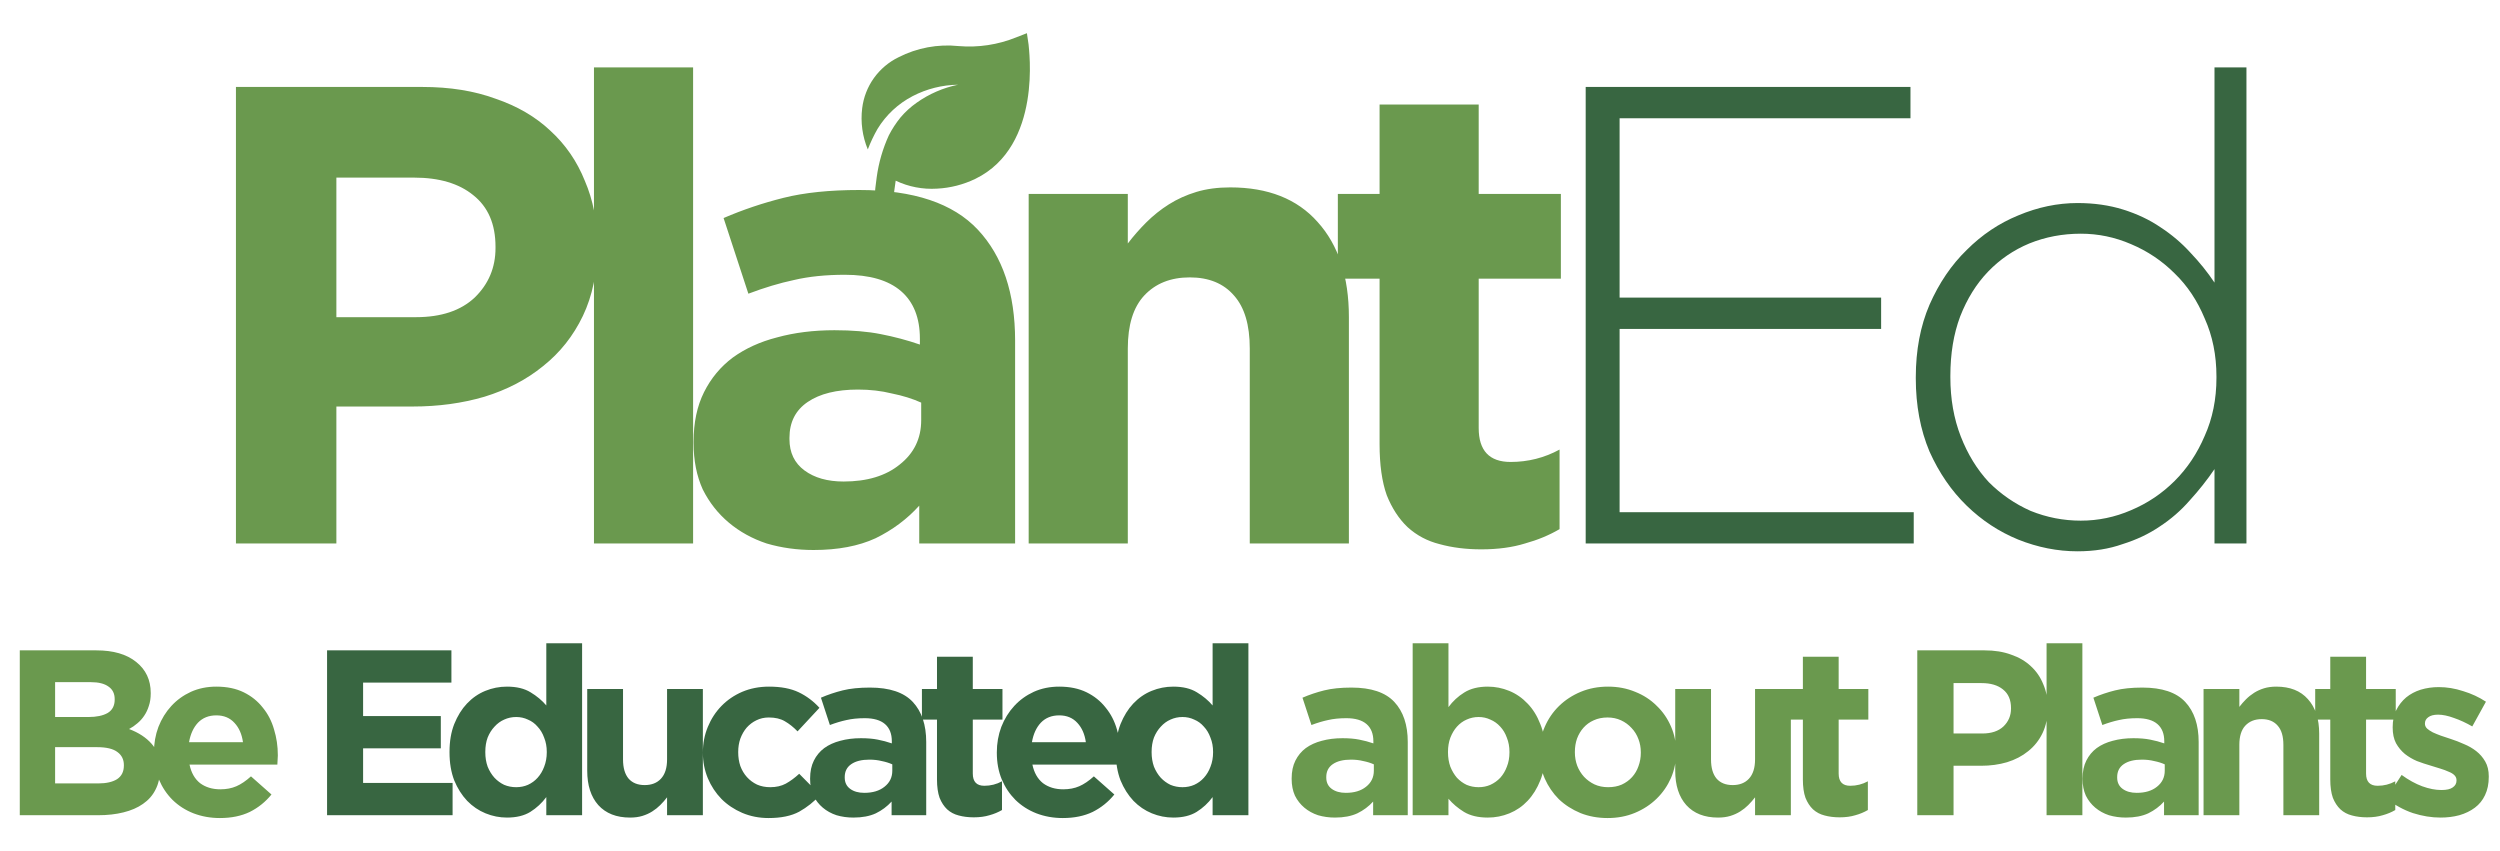 <svg width="138" height="47" viewBox="0 0 138 47" fill="none" xmlns="http://www.w3.org/2000/svg">
<path d="M8.827 42.504C8.827 42.92 8.745 43.284 8.58 43.596C8.424 43.908 8.194 44.168 7.891 44.376C7.596 44.584 7.237 44.74 6.812 44.844C6.396 44.948 5.932 45 5.421 45H1.092V35.9H5.317C6.253 35.9 6.985 36.112 7.514 36.537C8.051 36.962 8.32 37.534 8.32 38.253V38.279C8.32 38.539 8.285 38.769 8.216 38.968C8.155 39.167 8.069 39.349 7.956 39.514C7.852 39.67 7.726 39.809 7.579 39.93C7.44 40.051 7.289 40.155 7.124 40.242C7.653 40.441 8.069 40.714 8.372 41.061C8.675 41.399 8.827 41.871 8.827 42.478V42.504ZM6.331 38.617V38.591C6.331 38.288 6.218 38.058 5.993 37.902C5.768 37.737 5.443 37.655 5.018 37.655H3.042V39.579H4.888C5.33 39.579 5.681 39.505 5.941 39.358C6.201 39.202 6.331 38.955 6.331 38.617ZM6.838 42.257V42.231C6.838 41.928 6.721 41.689 6.487 41.516C6.253 41.334 5.876 41.243 5.356 41.243H3.042V43.245H5.421C5.863 43.245 6.21 43.167 6.461 43.011C6.712 42.846 6.838 42.595 6.838 42.257ZM15.336 41.711C15.336 41.806 15.332 41.889 15.323 41.958C15.323 42.027 15.319 42.11 15.31 42.205H10.461C10.556 42.656 10.751 42.998 11.046 43.232C11.349 43.457 11.722 43.57 12.164 43.57C12.493 43.57 12.788 43.514 13.048 43.401C13.308 43.288 13.576 43.106 13.854 42.855L14.985 43.856C14.655 44.263 14.257 44.584 13.789 44.818C13.321 45.043 12.771 45.156 12.138 45.156C11.618 45.156 11.133 45.069 10.682 44.896C10.24 44.723 9.854 44.476 9.525 44.155C9.204 43.834 8.953 43.457 8.771 43.024C8.589 42.582 8.498 42.092 8.498 41.555V41.529C8.498 41.035 8.58 40.567 8.745 40.125C8.918 39.683 9.156 39.297 9.46 38.968C9.763 38.639 10.123 38.379 10.539 38.188C10.963 37.997 11.431 37.902 11.943 37.902C12.524 37.902 13.026 38.006 13.451 38.214C13.876 38.422 14.226 38.704 14.504 39.059C14.79 39.406 14.998 39.809 15.128 40.268C15.267 40.719 15.336 41.191 15.336 41.685V41.711ZM13.412 40.97C13.351 40.528 13.195 40.173 12.944 39.904C12.693 39.627 12.359 39.488 11.943 39.488C11.527 39.488 11.189 39.622 10.929 39.891C10.678 40.16 10.513 40.519 10.435 40.97H13.412ZM77.708 45H75.797V44.246C75.555 44.515 75.264 44.731 74.926 44.896C74.588 45.052 74.177 45.13 73.691 45.13C73.362 45.13 73.05 45.087 72.755 45C72.469 44.905 72.218 44.766 72.001 44.584C71.784 44.402 71.611 44.181 71.481 43.921C71.36 43.652 71.299 43.345 71.299 42.998V42.972C71.299 42.591 71.368 42.261 71.507 41.984C71.646 41.707 71.837 41.477 72.079 41.295C72.331 41.113 72.625 40.979 72.963 40.892C73.31 40.797 73.691 40.749 74.107 40.749C74.463 40.749 74.77 40.775 75.03 40.827C75.299 40.879 75.559 40.948 75.81 41.035V40.918C75.81 40.502 75.684 40.186 75.433 39.969C75.182 39.752 74.809 39.644 74.315 39.644C73.934 39.644 73.596 39.679 73.301 39.748C73.015 39.809 72.712 39.9 72.391 40.021L71.897 38.513C72.278 38.348 72.677 38.214 73.093 38.11C73.509 38.006 74.012 37.954 74.601 37.954C75.684 37.954 76.473 38.218 76.967 38.747C77.461 39.276 77.708 40.012 77.708 40.957V45ZM75.836 42.543V42.192C75.663 42.114 75.468 42.053 75.251 42.01C75.043 41.958 74.818 41.932 74.575 41.932C74.15 41.932 73.817 42.014 73.574 42.179C73.332 42.344 73.21 42.582 73.21 42.894V42.92C73.21 43.189 73.31 43.397 73.509 43.544C73.709 43.691 73.969 43.765 74.289 43.765C74.757 43.765 75.13 43.652 75.407 43.427C75.693 43.202 75.836 42.907 75.836 42.543ZM85.298 41.529C85.298 42.11 85.207 42.625 85.025 43.076C84.851 43.518 84.617 43.895 84.323 44.207C84.037 44.51 83.703 44.74 83.322 44.896C82.94 45.052 82.542 45.13 82.126 45.13C81.597 45.13 81.159 45.026 80.813 44.818C80.475 44.61 80.189 44.367 79.955 44.09V45H77.979V35.51H79.955V39.033C80.197 38.704 80.488 38.435 80.826 38.227C81.172 38.01 81.606 37.902 82.126 37.902C82.533 37.902 82.927 37.98 83.309 38.136C83.69 38.292 84.028 38.526 84.323 38.838C84.617 39.141 84.851 39.518 85.025 39.969C85.207 40.411 85.298 40.922 85.298 41.503V41.529ZM83.322 41.529V41.503C83.322 41.217 83.274 40.957 83.179 40.723C83.092 40.48 82.971 40.277 82.815 40.112C82.659 39.939 82.477 39.809 82.269 39.722C82.069 39.627 81.853 39.579 81.619 39.579C81.385 39.579 81.164 39.627 80.956 39.722C80.756 39.809 80.579 39.939 80.423 40.112C80.275 40.277 80.154 40.48 80.059 40.723C79.972 40.957 79.929 41.217 79.929 41.503V41.529C79.929 41.815 79.972 42.079 80.059 42.322C80.154 42.556 80.275 42.76 80.423 42.933C80.579 43.098 80.756 43.228 80.956 43.323C81.164 43.41 81.385 43.453 81.619 43.453C81.853 43.453 82.069 43.41 82.269 43.323C82.477 43.228 82.659 43.098 82.815 42.933C82.971 42.76 83.092 42.556 83.179 42.322C83.274 42.088 83.322 41.824 83.322 41.529ZM92.523 41.529C92.523 42.032 92.428 42.504 92.237 42.946C92.046 43.379 91.782 43.761 91.444 44.09C91.106 44.419 90.707 44.679 90.248 44.87C89.789 45.061 89.286 45.156 88.74 45.156C88.203 45.156 87.704 45.065 87.245 44.883C86.786 44.692 86.387 44.437 86.049 44.116C85.72 43.787 85.46 43.405 85.269 42.972C85.078 42.53 84.983 42.058 84.983 41.555V41.529C84.983 41.026 85.078 40.558 85.269 40.125C85.46 39.683 85.724 39.297 86.062 38.968C86.4 38.639 86.799 38.379 87.258 38.188C87.717 37.997 88.22 37.902 88.766 37.902C89.303 37.902 89.802 37.997 90.261 38.188C90.72 38.37 91.115 38.626 91.444 38.955C91.782 39.276 92.046 39.657 92.237 40.099C92.428 40.532 92.523 41 92.523 41.503V41.529ZM90.573 41.555V41.529C90.573 41.269 90.53 41.026 90.443 40.801C90.356 40.567 90.231 40.363 90.066 40.19C89.901 40.008 89.706 39.865 89.481 39.761C89.256 39.657 89.009 39.605 88.74 39.605C88.454 39.605 88.198 39.657 87.973 39.761C87.756 39.856 87.57 39.991 87.414 40.164C87.258 40.337 87.137 40.541 87.05 40.775C86.972 41 86.933 41.243 86.933 41.503V41.529C86.933 41.789 86.976 42.036 87.063 42.27C87.15 42.495 87.275 42.699 87.44 42.881C87.605 43.054 87.795 43.193 88.012 43.297C88.237 43.401 88.489 43.453 88.766 43.453C89.052 43.453 89.303 43.405 89.52 43.31C89.745 43.206 89.936 43.067 90.092 42.894C90.248 42.721 90.365 42.521 90.443 42.296C90.53 42.062 90.573 41.815 90.573 41.555ZM98.855 45H96.879V44.012C96.766 44.159 96.641 44.302 96.502 44.441C96.372 44.571 96.225 44.688 96.06 44.792C95.895 44.896 95.713 44.978 95.514 45.039C95.314 45.1 95.089 45.13 94.838 45.13C94.084 45.13 93.499 44.9 93.083 44.441C92.675 43.982 92.472 43.349 92.472 42.543V38.032H94.448V41.919C94.448 42.387 94.552 42.742 94.76 42.985C94.968 43.219 95.263 43.336 95.644 43.336C96.025 43.336 96.324 43.219 96.541 42.985C96.766 42.742 96.879 42.387 96.879 41.919V38.032H98.855V45ZM103.106 44.714C102.898 44.835 102.669 44.931 102.417 45C102.166 45.078 101.876 45.117 101.546 45.117C101.243 45.117 100.966 45.082 100.714 45.013C100.472 44.952 100.259 44.84 100.077 44.675C99.904 44.51 99.766 44.298 99.662 44.038C99.566 43.769 99.519 43.431 99.519 43.024V39.722H98.686V38.032H99.519V36.251H101.494V38.032H103.132V39.722H101.494V42.699C101.494 43.15 101.707 43.375 102.131 43.375C102.478 43.375 102.803 43.293 103.106 43.128V44.714ZM113.036 39.072C113.036 39.601 112.941 40.064 112.75 40.463C112.56 40.862 112.295 41.195 111.957 41.464C111.628 41.733 111.238 41.936 110.787 42.075C110.345 42.205 109.869 42.27 109.357 42.27H107.836V45H105.834V35.9H109.552C110.098 35.9 110.584 35.978 111.008 36.134C111.442 36.281 111.806 36.494 112.1 36.771C112.404 37.048 112.633 37.382 112.789 37.772C112.954 38.153 113.036 38.578 113.036 39.046V39.072ZM111.008 39.111V39.085C111.008 38.634 110.861 38.292 110.566 38.058C110.28 37.824 109.886 37.707 109.383 37.707H107.836V40.489H109.422C109.925 40.489 110.315 40.359 110.592 40.099C110.87 39.83 111.008 39.501 111.008 39.111ZM114.947 45H112.971V35.51H114.947V45ZM121.366 45H119.455V44.246C119.212 44.515 118.922 44.731 118.584 44.896C118.246 45.052 117.834 45.13 117.349 45.13C117.02 45.13 116.708 45.087 116.413 45C116.127 44.905 115.876 44.766 115.659 44.584C115.442 44.402 115.269 44.181 115.139 43.921C115.018 43.652 114.957 43.345 114.957 42.998V42.972C114.957 42.591 115.026 42.261 115.165 41.984C115.304 41.707 115.494 41.477 115.737 41.295C115.988 41.113 116.283 40.979 116.621 40.892C116.968 40.797 117.349 40.749 117.765 40.749C118.12 40.749 118.428 40.775 118.688 40.827C118.957 40.879 119.217 40.948 119.468 41.035V40.918C119.468 40.502 119.342 40.186 119.091 39.969C118.84 39.752 118.467 39.644 117.973 39.644C117.592 39.644 117.254 39.679 116.959 39.748C116.673 39.809 116.37 39.9 116.049 40.021L115.555 38.513C115.936 38.348 116.335 38.214 116.751 38.11C117.167 38.006 117.67 37.954 118.259 37.954C119.342 37.954 120.131 38.218 120.625 38.747C121.119 39.276 121.366 40.012 121.366 40.957V45ZM119.494 42.543V42.192C119.321 42.114 119.126 42.053 118.909 42.01C118.701 41.958 118.476 41.932 118.233 41.932C117.808 41.932 117.475 42.014 117.232 42.179C116.989 42.344 116.868 42.582 116.868 42.894V42.92C116.868 43.189 116.968 43.397 117.167 43.544C117.366 43.691 117.626 43.765 117.947 43.765C118.415 43.765 118.788 43.652 119.065 43.427C119.351 43.202 119.494 42.907 119.494 42.543ZM128.019 45H126.043V41.113C126.043 40.645 125.939 40.294 125.731 40.06C125.523 39.817 125.229 39.696 124.847 39.696C124.466 39.696 124.163 39.817 123.937 40.06C123.721 40.294 123.612 40.645 123.612 41.113V45H121.636V38.032H123.612V39.02C123.725 38.873 123.846 38.734 123.976 38.604C124.115 38.465 124.267 38.344 124.431 38.24C124.596 38.136 124.778 38.054 124.977 37.993C125.177 37.932 125.402 37.902 125.653 37.902C126.407 37.902 126.988 38.132 127.395 38.591C127.811 39.05 128.019 39.683 128.019 40.489V45ZM132.219 44.714C132.011 44.835 131.781 44.931 131.53 45C131.279 45.078 130.988 45.117 130.659 45.117C130.356 45.117 130.078 45.082 129.827 45.013C129.584 44.952 129.372 44.84 129.19 44.675C129.017 44.51 128.878 44.298 128.774 44.038C128.679 43.769 128.631 43.431 128.631 43.024V39.722H127.799V38.032H128.631V36.251H130.607V38.032H132.245V39.722H130.607V42.699C130.607 43.15 130.819 43.375 131.244 43.375C131.591 43.375 131.916 43.293 132.219 43.128V44.714ZM137.38 42.881C137.38 43.271 137.311 43.609 137.172 43.895C137.042 44.172 136.856 44.402 136.613 44.584C136.371 44.766 136.085 44.905 135.755 45C135.435 45.087 135.088 45.13 134.715 45.13C134.221 45.13 133.714 45.048 133.194 44.883C132.683 44.71 132.193 44.441 131.725 44.077L132.57 42.777C132.952 43.054 133.329 43.262 133.701 43.401C134.083 43.54 134.438 43.609 134.767 43.609C135.053 43.609 135.261 43.561 135.391 43.466C135.53 43.371 135.599 43.245 135.599 43.089V43.063C135.599 42.959 135.56 42.868 135.482 42.79C135.404 42.712 135.296 42.647 135.157 42.595C135.027 42.534 134.876 42.478 134.702 42.426C134.529 42.374 134.347 42.318 134.156 42.257C133.914 42.188 133.667 42.105 133.415 42.01C133.173 41.906 132.952 41.776 132.752 41.62C132.553 41.455 132.388 41.256 132.258 41.022C132.137 40.788 132.076 40.502 132.076 40.164V40.138C132.076 39.783 132.141 39.471 132.271 39.202C132.41 38.925 132.592 38.691 132.817 38.5C133.051 38.309 133.32 38.166 133.623 38.071C133.935 37.976 134.269 37.928 134.624 37.928C135.066 37.928 135.513 38.002 135.963 38.149C136.423 38.288 136.843 38.483 137.224 38.734L136.47 40.099C136.124 39.9 135.786 39.744 135.456 39.631C135.127 39.51 134.837 39.449 134.585 39.449C134.343 39.449 134.161 39.497 134.039 39.592C133.918 39.679 133.857 39.791 133.857 39.93V39.956C133.857 40.051 133.896 40.138 133.974 40.216C134.052 40.285 134.156 40.355 134.286 40.424C134.416 40.485 134.564 40.545 134.728 40.606C134.902 40.667 135.084 40.727 135.274 40.788C135.517 40.866 135.764 40.961 136.015 41.074C136.267 41.178 136.492 41.308 136.691 41.464C136.891 41.62 137.055 41.811 137.185 42.036C137.315 42.261 137.38 42.534 137.38 42.855V42.881Z" fill="#6A994E"/>
<path d="M24.983 45H18.054V35.9H24.918V37.681H20.043V39.527H24.333V41.308H20.043V43.219H24.983V45ZM32.132 45H30.156V43.999C29.913 44.328 29.619 44.601 29.272 44.818C28.934 45.026 28.505 45.13 27.985 45.13C27.578 45.13 27.183 45.052 26.802 44.896C26.421 44.74 26.083 44.51 25.788 44.207C25.493 43.895 25.255 43.518 25.073 43.076C24.9 42.625 24.813 42.11 24.813 41.529V41.503C24.813 40.922 24.9 40.411 25.073 39.969C25.255 39.518 25.489 39.141 25.775 38.838C26.07 38.526 26.408 38.292 26.789 38.136C27.17 37.98 27.569 37.902 27.985 37.902C28.514 37.902 28.947 38.006 29.285 38.214C29.632 38.422 29.922 38.665 30.156 38.942V35.51H32.132V45ZM30.182 41.529V41.503C30.182 41.217 30.134 40.957 30.039 40.723C29.952 40.48 29.831 40.277 29.675 40.112C29.528 39.939 29.35 39.809 29.142 39.722C28.943 39.627 28.726 39.579 28.492 39.579C28.258 39.579 28.037 39.627 27.829 39.722C27.63 39.809 27.452 39.939 27.296 40.112C27.14 40.277 27.014 40.476 26.919 40.71C26.832 40.944 26.789 41.208 26.789 41.503V41.529C26.789 41.815 26.832 42.079 26.919 42.322C27.014 42.556 27.14 42.76 27.296 42.933C27.452 43.098 27.63 43.228 27.829 43.323C28.037 43.41 28.258 43.453 28.492 43.453C28.726 43.453 28.943 43.41 29.142 43.323C29.35 43.228 29.528 43.098 29.675 42.933C29.831 42.76 29.952 42.556 30.039 42.322C30.134 42.079 30.182 41.815 30.182 41.529ZM38.798 45H36.822V44.012C36.71 44.159 36.584 44.302 36.445 44.441C36.315 44.571 36.168 44.688 36.003 44.792C35.839 44.896 35.657 44.978 35.457 45.039C35.258 45.1 35.033 45.13 34.781 45.13C34.027 45.13 33.442 44.9 33.026 44.441C32.619 43.982 32.415 43.349 32.415 42.543V38.032H34.391V41.919C34.391 42.387 34.495 42.742 34.703 42.985C34.911 43.219 35.206 43.336 35.587 43.336C35.969 43.336 36.268 43.219 36.484 42.985C36.71 42.742 36.822 42.387 36.822 41.919V38.032H38.798V45ZM45.273 43.882C44.935 44.255 44.549 44.562 44.116 44.805C43.683 45.039 43.119 45.156 42.426 45.156C41.906 45.156 41.421 45.061 40.97 44.87C40.528 44.679 40.147 44.424 39.826 44.103C39.505 43.774 39.254 43.392 39.072 42.959C38.89 42.517 38.799 42.049 38.799 41.555V41.529C38.799 41.035 38.89 40.567 39.072 40.125C39.254 39.683 39.505 39.297 39.826 38.968C40.147 38.639 40.528 38.379 40.97 38.188C41.421 37.997 41.915 37.902 42.452 37.902C43.111 37.902 43.657 38.006 44.09 38.214C44.523 38.422 44.905 38.708 45.234 39.072L44.025 40.372C43.8 40.138 43.566 39.952 43.323 39.813C43.089 39.674 42.794 39.605 42.439 39.605C42.188 39.605 41.958 39.657 41.75 39.761C41.551 39.856 41.373 39.991 41.217 40.164C41.07 40.337 40.953 40.541 40.866 40.775C40.788 41 40.749 41.243 40.749 41.503V41.529C40.749 41.798 40.788 42.049 40.866 42.283C40.953 42.517 41.074 42.721 41.23 42.894C41.386 43.067 41.572 43.206 41.789 43.31C42.006 43.405 42.248 43.453 42.517 43.453C42.846 43.453 43.132 43.388 43.375 43.258C43.626 43.119 43.873 42.937 44.116 42.712L45.273 43.882ZM51.127 45H49.216V44.246C48.973 44.515 48.683 44.731 48.345 44.896C48.007 45.052 47.595 45.13 47.11 45.13C46.78 45.13 46.468 45.087 46.174 45C45.888 44.905 45.636 44.766 45.42 44.584C45.203 44.402 45.03 44.181 44.9 43.921C44.778 43.652 44.718 43.345 44.718 42.998V42.972C44.718 42.591 44.787 42.261 44.926 41.984C45.064 41.707 45.255 41.477 45.498 41.295C45.749 41.113 46.044 40.979 46.382 40.892C46.728 40.797 47.11 40.749 47.526 40.749C47.881 40.749 48.189 40.775 48.449 40.827C48.717 40.879 48.977 40.948 49.229 41.035V40.918C49.229 40.502 49.103 40.186 48.852 39.969C48.6 39.752 48.228 39.644 47.734 39.644C47.352 39.644 47.014 39.679 46.72 39.748C46.434 39.809 46.13 39.9 45.81 40.021L45.316 38.513C45.697 38.348 46.096 38.214 46.512 38.11C46.928 38.006 47.43 37.954 48.02 37.954C49.103 37.954 49.892 38.218 50.386 38.747C50.88 39.276 51.127 40.012 51.127 40.957V45ZM49.255 42.543V42.192C49.081 42.114 48.886 42.053 48.67 42.01C48.462 41.958 48.236 41.932 47.994 41.932C47.569 41.932 47.235 42.014 46.993 42.179C46.75 42.344 46.629 42.582 46.629 42.894V42.92C46.629 43.189 46.728 43.397 46.928 43.544C47.127 43.691 47.387 43.765 47.708 43.765C48.176 43.765 48.548 43.652 48.826 43.427C49.112 43.202 49.255 42.907 49.255 42.543ZM55.31 44.714C55.102 44.835 54.873 44.931 54.621 45C54.37 45.078 54.08 45.117 53.75 45.117C53.447 45.117 53.169 45.082 52.918 45.013C52.675 44.952 52.463 44.84 52.281 44.675C52.108 44.51 51.969 44.298 51.865 44.038C51.77 43.769 51.722 43.431 51.722 43.024V39.722H50.89V38.032H51.722V36.251H53.698V38.032H55.336V39.722H53.698V42.699C53.698 43.15 53.91 43.375 54.335 43.375C54.682 43.375 55.007 43.293 55.31 43.128V44.714ZM61.863 41.711C61.863 41.806 61.858 41.889 61.85 41.958C61.85 42.027 61.845 42.11 61.837 42.205H56.988C57.083 42.656 57.278 42.998 57.573 43.232C57.876 43.457 58.249 43.57 58.691 43.57C59.02 43.57 59.315 43.514 59.575 43.401C59.835 43.288 60.103 43.106 60.381 42.855L61.512 43.856C61.182 44.263 60.784 44.584 60.316 44.818C59.848 45.043 59.297 45.156 58.665 45.156C58.145 45.156 57.659 45.069 57.209 44.896C56.767 44.723 56.381 44.476 56.052 44.155C55.731 43.834 55.48 43.457 55.298 43.024C55.116 42.582 55.025 42.092 55.025 41.555V41.529C55.025 41.035 55.107 40.567 55.272 40.125C55.445 39.683 55.683 39.297 55.987 38.968C56.29 38.639 56.65 38.379 57.066 38.188C57.49 37.997 57.958 37.902 58.47 37.902C59.05 37.902 59.553 38.006 59.978 38.214C60.402 38.422 60.753 38.704 61.031 39.059C61.317 39.406 61.525 39.809 61.655 40.268C61.793 40.719 61.863 41.191 61.863 41.685V41.711ZM59.939 40.97C59.878 40.528 59.722 40.173 59.471 39.904C59.219 39.627 58.886 39.488 58.47 39.488C58.054 39.488 57.716 39.622 57.456 39.891C57.204 40.16 57.04 40.519 56.962 40.97H59.939ZM68.912 45H66.936V43.999C66.694 44.328 66.399 44.601 66.052 44.818C65.714 45.026 65.285 45.13 64.765 45.13C64.358 45.13 63.964 45.052 63.582 44.896C63.201 44.74 62.863 44.51 62.568 44.207C62.274 43.895 62.035 43.518 61.853 43.076C61.68 42.625 61.593 42.11 61.593 41.529V41.503C61.593 40.922 61.68 40.411 61.853 39.969C62.035 39.518 62.269 39.141 62.555 38.838C62.85 38.526 63.188 38.292 63.569 38.136C63.951 37.98 64.349 37.902 64.765 37.902C65.294 37.902 65.727 38.006 66.065 38.214C66.412 38.422 66.702 38.665 66.936 38.942V35.51H68.912V45ZM66.962 41.529V41.503C66.962 41.217 66.915 40.957 66.819 40.723C66.733 40.48 66.611 40.277 66.455 40.112C66.308 39.939 66.13 39.809 65.922 39.722C65.723 39.627 65.506 39.579 65.272 39.579C65.038 39.579 64.817 39.627 64.609 39.722C64.41 39.809 64.232 39.939 64.076 40.112C63.92 40.277 63.795 40.476 63.699 40.71C63.613 40.944 63.569 41.208 63.569 41.503V41.529C63.569 41.815 63.613 42.079 63.699 42.322C63.795 42.556 63.92 42.76 64.076 42.933C64.232 43.098 64.41 43.228 64.609 43.323C64.817 43.41 65.038 43.453 65.272 43.453C65.506 43.453 65.723 43.41 65.922 43.323C66.13 43.228 66.308 43.098 66.455 42.933C66.611 42.76 66.733 42.556 66.819 42.322C66.915 42.079 66.962 41.815 66.962 41.529Z" fill="#386641"/>
<path d="M32.968 13.584C32.968 15.048 32.704 16.332 32.176 17.436C31.648 18.54 30.916 19.464 29.98 20.208C29.068 20.952 27.988 21.516 26.74 21.9C25.516 22.26 24.196 22.44 22.78 22.44H18.568V30H13.024V4.8H23.32C24.832 4.8 26.176 5.016 27.352 5.448C28.552 5.856 29.56 6.444 30.376 7.212C31.216 7.98 31.852 8.904 32.284 9.984C32.74 11.04 32.968 12.216 32.968 13.512V13.584ZM27.352 13.692V13.62C27.352 12.372 26.944 11.424 26.128 10.776C25.336 10.128 24.244 9.804 22.852 9.804H18.568V17.508H22.96C24.352 17.508 25.432 17.148 26.2 16.428C26.968 15.684 27.352 14.772 27.352 13.692ZM38.259 30H32.787V3.72H38.259V30ZM56.034 30H50.742V27.912C50.07 28.656 49.266 29.256 48.33 29.712C47.394 30.144 46.254 30.36 44.91 30.36C43.998 30.36 43.134 30.24 42.318 30C41.526 29.736 40.83 29.352 40.23 28.848C39.63 28.344 39.15 27.732 38.79 27.012C38.454 26.268 38.286 25.416 38.286 24.456V24.384C38.286 23.328 38.478 22.416 38.862 21.648C39.246 20.88 39.774 20.244 40.446 19.74C41.142 19.236 41.958 18.864 42.894 18.624C43.854 18.36 44.91 18.228 46.062 18.228C47.046 18.228 47.898 18.3 48.618 18.444C49.362 18.588 50.082 18.78 50.778 19.02V18.696C50.778 17.544 50.43 16.668 49.734 16.068C49.038 15.468 48.006 15.168 46.638 15.168C45.582 15.168 44.646 15.264 43.83 15.456C43.038 15.624 42.198 15.876 41.31 16.212L39.942 12.036C40.998 11.58 42.102 11.208 43.254 10.92C44.406 10.632 45.798 10.488 47.43 10.488C50.43 10.488 52.614 11.22 53.982 12.684C55.35 14.148 56.034 16.188 56.034 18.804V30ZM50.85 23.196V22.224C50.37 22.008 49.83 21.84 49.23 21.72C48.654 21.576 48.03 21.504 47.358 21.504C46.182 21.504 45.258 21.732 44.586 22.188C43.914 22.644 43.578 23.304 43.578 24.168V24.24C43.578 24.984 43.854 25.56 44.406 25.968C44.958 26.376 45.678 26.58 46.566 26.58C47.862 26.58 48.894 26.268 49.662 25.644C50.454 25.02 50.85 24.204 50.85 23.196ZM74.459 30H68.987V19.236C68.987 17.94 68.699 16.968 68.123 16.32C67.547 15.648 66.731 15.312 65.675 15.312C64.619 15.312 63.779 15.648 63.155 16.32C62.555 16.968 62.255 17.94 62.255 19.236V30H56.783V10.704H62.255V13.44C62.567 13.032 62.903 12.648 63.263 12.288C63.647 11.904 64.067 11.568 64.523 11.28C64.979 10.992 65.483 10.764 66.035 10.596C66.587 10.428 67.211 10.344 67.907 10.344C69.995 10.344 71.603 10.98 72.731 12.252C73.883 13.524 74.459 15.276 74.459 17.508V30ZM86.088 29.208C85.513 29.544 84.876 29.808 84.18 30C83.484 30.216 82.68 30.324 81.769 30.324C80.928 30.324 80.16 30.228 79.465 30.036C78.793 29.868 78.204 29.556 77.701 29.1C77.221 28.644 76.837 28.056 76.549 27.336C76.284 26.592 76.153 25.656 76.153 24.528V15.384H73.849V10.704H76.153V5.772H81.624V10.704H86.16V15.384H81.624V23.628C81.624 24.876 82.213 25.5 83.388 25.5C84.349 25.5 85.249 25.272 86.088 24.816V29.208Z" fill="#6A994E"/>
<path d="M105.638 30H87.53V4.8H105.458V6.528H89.402V16.428H103.838V18.156H89.402V28.272H105.638V30ZM124.004 30H122.24V25.896C121.832 26.496 121.376 27.072 120.872 27.624C120.392 28.176 119.84 28.656 119.216 29.064C118.616 29.472 117.932 29.796 117.164 30.036C116.42 30.3 115.592 30.432 114.68 30.432C113.576 30.432 112.484 30.216 111.404 29.784C110.348 29.352 109.4 28.728 108.56 27.912C107.72 27.096 107.036 26.1 106.508 24.924C106.004 23.724 105.752 22.38 105.752 20.892V20.82C105.752 19.332 106.004 18 106.508 16.824C107.036 15.624 107.72 14.616 108.56 13.8C109.4 12.96 110.348 12.324 111.404 11.892C112.484 11.436 113.576 11.208 114.68 11.208C115.592 11.208 116.432 11.328 117.2 11.568C117.968 11.808 118.652 12.132 119.252 12.54C119.876 12.948 120.428 13.416 120.908 13.944C121.412 14.472 121.856 15.024 122.24 15.6V3.72H124.004V30ZM122.348 20.856V20.784C122.348 19.608 122.132 18.54 121.7 17.58C121.292 16.596 120.74 15.768 120.044 15.096C119.348 14.4 118.544 13.86 117.632 13.476C116.744 13.092 115.82 12.9 114.86 12.9C113.852 12.9 112.904 13.08 112.016 13.44C111.152 13.8 110.396 14.316 109.748 14.988C109.1 15.66 108.584 16.488 108.2 17.472C107.84 18.432 107.66 19.524 107.66 20.748V20.82C107.66 22.02 107.852 23.112 108.236 24.096C108.62 25.08 109.136 25.92 109.784 26.616C110.456 27.288 111.224 27.816 112.088 28.2C112.976 28.56 113.9 28.74 114.86 28.74C115.82 28.74 116.744 28.548 117.632 28.164C118.544 27.78 119.348 27.24 120.044 26.544C120.74 25.848 121.292 25.02 121.7 24.06C122.132 23.1 122.348 22.032 122.348 20.856Z" fill="#386641"/>
<g clip-path="url(#clip0_9_6)">
<path d="M56.777 2.458L56.685 1.832L56.096 2.062C55.087 2.471 53.996 2.636 52.911 2.543C51.77 2.425 50.62 2.639 49.598 3.161C49.056 3.425 48.589 3.821 48.238 4.311C47.888 4.802 47.666 5.373 47.593 5.971C47.497 6.744 47.604 7.529 47.903 8.248C48.052 7.859 48.23 7.482 48.437 7.12C48.906 6.348 49.58 5.72 50.382 5.304C51.156 4.903 52.013 4.688 52.884 4.677C52.062 4.846 51.285 5.184 50.601 5.669C50.271 5.9 49.972 6.173 49.711 6.48C49.462 6.786 49.245 7.118 49.065 7.469C48.73 8.201 48.504 8.978 48.395 9.775C48.275 10.576 48.229 11.386 48.257 12.195L49.256 12.145C49.267 11.418 49.329 10.692 49.442 9.973C50.153 10.312 50.94 10.463 51.727 10.413C52.461 10.376 53.18 10.191 53.842 9.871C57.56 8.056 56.788 2.683 56.777 2.458Z" fill="#6A994E"/>
</g>
<defs>
<clipPath id="clip0_9_6">
<rect width="12" height="12" fill="white" transform="translate(45.705 1.31) rotate(-2.892)"/>
</clipPath>
</defs>
</svg>
